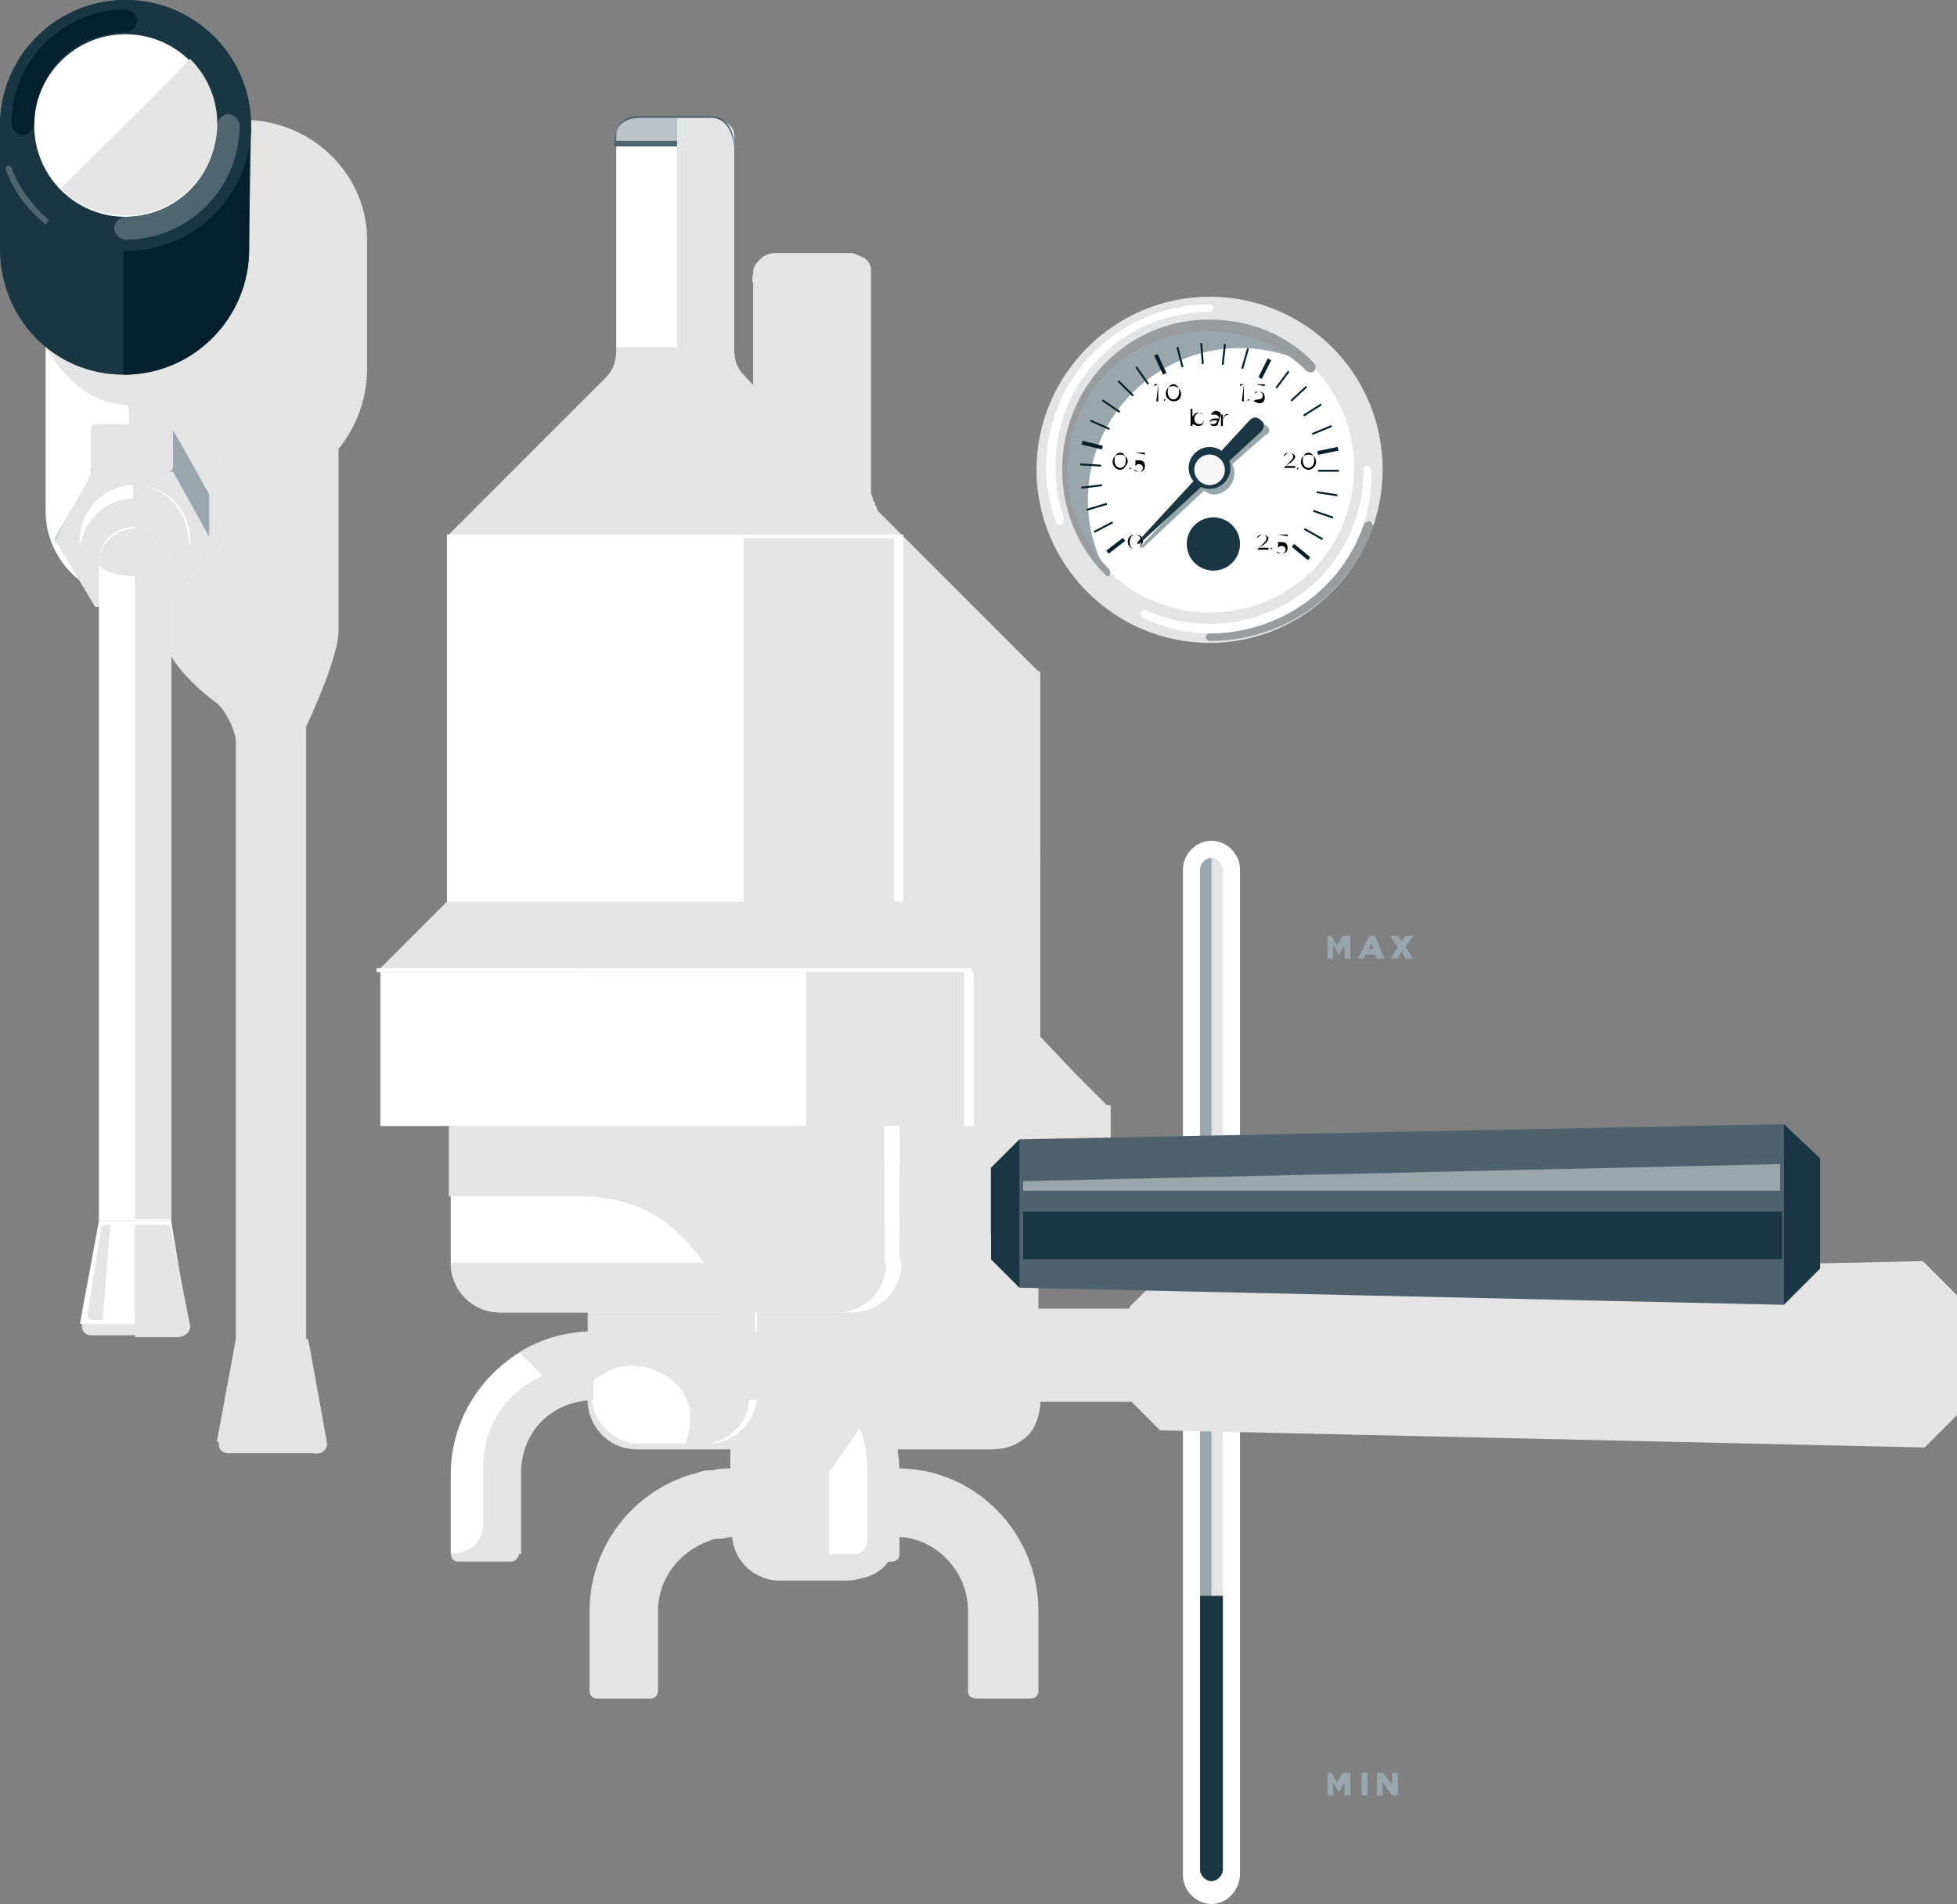 <svg version="1.1" xmlns="http://www.w3.org/2000/svg" viewBox="0 0 102.9 100.1">

  <rect x="0" y="0" width="102.9" height="100.1" fill="#808080" stroke="none"/>

  <g>

  	<g>

  		<path fill="#FFFFFF" d="M63.7,100.1c-0.8,0-1.5-0.7-1.5-1.5V45.7c0-0.8,0.7-1.5,1.5-1.5c0.8,0,1.5,0.7,1.5,1.5v52.8C65.2,99.4,64.5,100.1,63.7,100.1z"/>

  	</g>

  </g>

  <g>

  	<path fill="#E4E4E4" d="M63.7,45.1c-0.3,0-0.6,0.3-0.6,0.6v52.6c0,0.3,0.3,0.6,0.6,0.6c0.3,0,0.6-0.3,0.6-0.6V45.7C64.2,45.4,64,45.1,63.7,45.1z"/>

  </g>

  <g>

  	<path fill="#99A6AB" d="M63.7,45.1c-0.3,0-0.6,0.3-0.6,0.6v52.6c0,0.3,0.3,0.6,0.6,0.6C63.7,98.4,63.7,45.5,63.7,45.1z"/>

  </g>

  <g>

  	<path fill="#FFFFFF" d="M63.6,16.2c-4.7,0-8.4,3.8-8.4,8.4c0,4.7,3.8,8.4,8.4,8.4c4.7,0,8.4-3.8,8.4-8.4C72,20,68.3,16.2,63.6,16.2

  		z"/>

  </g>

  <g>

  	<path fill="#99A6AB" d="M57.2,26.3c0-4.4,3.6-8,8-8c1.8,0,3.5,0.6,4.8,1.6c-1.5-1.9-3.8-3.2-6.4-3.2c-4.4,0-8,3.6-8,8c0,2.6,1.3,4.9,3.2,6.4C57.8,29.7,57.2,28.1,57.2,26.3z"/>

  </g>

  <g>

  	<path fill="#E4E4E4" d="M102.9,68.1l-1.8-1.8v0l-40.2,0.9l0,0l-1.5,1.5v0.1h-4.7v0h-0.1c0-0.8,0-1.6,0-2.4h3.8v0v-8.1v0h0l0,0h0l0,0h0v-0.2h-0.2l-1.7-1.7l-1.8-1.9h0V35.5v-0.1v-0.1h-0.1c-0.8-0.8-8-8-8.3-8.3c-0.1-0.1-0.2-0.2-0.2-0.3c0-0.1-0.1-0.1-0.1-0.2c0-0.1,0-0.1-0.1-0.2c0-0.1,0-0.2-0.1-0.3c0,0,0-0.1,0-0.1c0-0.1,0-0.2,0-0.2c0-0.1,0-0.1,0-0.2c0-0.4,0-8.2,0-10.6h0c0,0,0-0.2,0-0.5c0-0.1,0-0.2,0-0.2c0-0.3-0.2-0.6-0.5-0.7c-0.2-0.1-0.4-0.2-0.6-0.2c-1.2,0-3,0-3.9,0c-0.3,0-0.6,0.1-0.8,0.3c-0.2,0.2-0.4,0.4-0.4,0.7c0,0,0,0,0,0.1c-0.1,0.3,0,0.5,0,0.5h0c0,3.1,0,9.8,0,10.6c0,0,0,0,0,0c0,1-0.3,1.3-0.7,1.7c-0.3,0.3-7.2,7.2-8.1,8.1h-0.1v0.1c0,0,0,0,0,0h0v0.1v19.1h0l-3.5,3.5h-0.2v0.2h0l0,0h0.2v8.1h3.7v3.7v3.5h0c0,1.4,1.1,2.6,2.6,2.6c0.5,0,2.4,0,4.9,0l0,1c-0.3,0-0.6,0-0.9,0.1c-0.1,0-0.1,0-0.2,0c-0.3,0-0.6,0.1-0.8,0.2c0,0,0,0-0.1,0c-3.1,0.9-5.4,3.8-5.4,7.2v4.2h0.2c-0.1,0-0.2,0-0.2,0s0,0.4,0.4,0.4c0.4,0,2.4,0,2.8,0s0.4-0.4,0.4-0.4v-4.2c0-1.7,1.1-3.1,2.7-3.7c0.2-0.1,0.4-0.1,0.6-0.1c0.2,0,0.4-0.1,0.6-0.1c0.1,1.3,1.2,2.3,2.5,2.3c0.9,0,1.6,0,2.3,0c0,0,0.1,0,0.3,0c0,0,0,0,0,0c0.3,0,0.5,0,0.9,0c0.4,0,0.7-0.1,1.1-0.2c0.6-0.2,1.1-0.6,1.3-1.2c0.1-0.3,0.2-0.6,0.2-0.9c2.1,0,3.8,1.8,3.8,3.9v4.2v0h0c0,0.1,0,0.4,0.5,0.4c0.5,0,2.4,0,2.8,0c0.4,0,0.4-0.4,0.4-0.4v-4.2c0-4.1-3.3-7.5-7.4-7.5c0-0.5,0-0.9,0-1c2.5,0,4.4,0,4.9,0c0.8,0,1.3-0.2,1.8-0.6c0,0,0,0,0,0c0.5-0.4,0.7-1,0.8-1.7c0-0.1,0-0.2,0-0.2c0,0,0,0,0,0c0,0,0,0,0,0c0,0,0,0,0,0c0,0,0,0,0,0h0.1v0h4.7l1.5,1.5l0,0l40.2,0.9v0l1.8-1.8V68.1z M49.6,58.3L49.6,58.3l-2.1,0L49.6,58.3z"/>

  </g>

  <g>

  	<g>

  		<path fill="#E4E4E4" d="M12.8,6.3c-3.6,0-6.6,2.9-6.6,6.6c0,0,0,5.5,0,6.6c0,2,0.9,3.9,2.4,5.1c0,3,0,8.2,0,8.7c0,1.5,2.3,3.3,2.7,3.6c0.5,0.3,1.1,1.5,1.1,2.1c0,0.6,0,31.6,0,31.6h1.9h1.8V38.2c0,0,1.7-3.6,1.7-5c0-0.2,0-1.2,0-2.5c0-2.3,0-5.5,0-7.1c0.9-1.1,1.5-2.6,1.5-4.2c0-1,0-6.4,0-6.4c0-0.1,0-0.2,0-0.2C19.4,9.2,16.4,6.3,12.8,6.3z"/>

  	</g>

  	<g>

  		<path fill="#E4E4E4" d="M17.2,75.9l-0.9-5v0l-0.1-0.5h-3.8l-1,5.4h0.1c0,0,0,0.1,0,0.1c0,0.3,0.2,0.5,0.5,0.5h2.2h2.2h0.1C16.9,76.5,17.2,76.2,17.2,75.9C17.2,75.9,17.2,75.9,17.2,75.9C17.2,75.9,17.2,75.9,17.2,75.9z"/>

  	</g>

  </g>

  <g>

  	<path fill="#FFFFFF" d="M11.6,26.9c0,2.6-2.1,4.6-4.6,4.6s-4.6-2.1-4.6-4.6c0-0.7,0-10.7,0-10.7h9.3C11.6,16.2,11.6,26.2,11.6,26.9z"/>

  </g>

  <g>

  	<path fill="#E4E4E4" d="M11.6,26.9c0,2.6-2.1,4.6-4.6,4.6c0-2.4-0.4-15.4-0.4-15.4h5C11.6,16.2,11.6,26.2,11.6,26.9z"/>

  </g>

  <g>

  	<circle fill="#193642" cx="6.6" cy="6.6" r="6.6"/>

  </g>

  <g>

  	<path fill="#FFFFFF" d="M47.3,56.9H23.7v9.5h0c0,1.4,1.1,2.6,2.6,2.6c1.4,0,17.1,0,18.5,0c1.4,0,2.6-1.1,2.6-2.6

  		C47.3,66,47.3,56.9,47.3,56.9z"/>

  </g>

  <g>

  	<rect x="47.4" y="61.5" fill="#E4E4E4" width="8.7" height="4.8"/>

  </g>

  <g>

  	<path fill="#FFFFFF" d="M38.6,18.3c0-0.5,0-10.7,0-11.2S38,6.2,37.4,6.2c-1.3,0-3.4,0-3.8,0c-0.7,0-1.2,0.4-1.2,0.9

  		c0,2.7,0,10.4,0,11.2c0,0,0,0,0,0L38.6,18.3C38.6,18.3,38.6,18.3,38.6,18.3z"/>

  </g>

  <g>

  	<polygon fill="#E4E4E4" points="47.4,47.3 23.6,47.3 19.8,51.1 40.2,51.1 51.2,51.1 	"/>

  </g>

  <g>

  	<rect x="23.5" y="28.2" fill="#FFFFFF" width="24" height="19.2"/>

  </g>

  <g>

  	<rect x="20" y="51.1" fill="#FFFFFF" width="31.2" height="8.1"/>

  </g>

  <g>

  	<path fill="#4F656F" d="M38.6,7.7h-6.3c0,0-0.1-1.6,1.2-1.6c0.9,0,2.7,0,3.9,0C38.7,6.2,38.6,7.7,38.6,7.7z"/>

  </g>

  <g>

  	<path fill="#E4E4E4" d="M39.1,19.7c-0.4-0.4-0.5-0.9-0.5-1.4h-6.2c0,1-0.3,1.3-0.7,1.7c-0.3,0.3-8.2,8.2-8.2,8.2h23.9v0

  		C47.5,28.2,39.4,20.1,39.1,19.7z"/>

  </g>

  <g>

  	<g>

  		<path fill="#FFFFFF" d="M27.3,81.7h-3.6v-4.2c0-4.1,3.4-7.5,7.5-7.5v3.6c-2.1,0-3.9,1.7-3.9,3.9V81.7z"/>

  	</g>

  </g>

  <g>

  	<g>

  		<path fill="#E4E4E4" d="M27.3,81.7c0,0-0.1,0.4-0.4,0.4s-2.4,0-2.8,0c-0.4,0-0.4-0.4-0.4-0.4s1.7,0,1.7-1.6c0-0.9,0-2.7,0-2.7

  			c0-4.1,3.1-5.2,4.8-5.7c1-0.3,1.1-1.8,1.1-1.8v3.6c-2.1,0-3.9,1.7-3.9,3.9V81.7z"/>

  	</g>

  </g>

  <g>

  	<g>

  		<path fill="#E4E4E4" d="M43.6,81.7c0,0,0,0.4,0.5,0.4c0.5,0,2.4,0,2.8,0c0.4,0,0.4-0.4,0.4-0.4v-4.2c0-4.1-3.4-7.5-7.5-7.5v3.6

  			c2.1,0,3.9,1.7,3.9,3.9V81.7z"/>

  	</g>

  </g>

  <g>

  	<g>

  		<path fill="#E4E4E4" d="M43.6,81.7l2-1.1v-3.1c0-5.7-5.8-5.8-5.8-5.8v2c2.1,0,3.9,1.7,3.9,3.9V81.7z"/>

  	</g>

  </g>

  <g>

  	<polygon fill="#193642" points="95.7,60.9 93.8,59.1 92.1,60.8 89.7,64.4 93.8,68.6 95.7,66.7 	"/>

  </g>

  <g>

  	<polygon fill="#193642" points="52.1,66.2 53.6,67.7 55,66.4 57,63.4 53.6,59.9 52.1,61.4 	"/>

  </g>

  <g>

  	<polygon fill="#4F616C" points="93.8,68.6 53.6,67.7 53.6,59.9 93.8,59.1 	"/>

  </g>

  <g>

  	<rect x="53.8" y="63.7" fill="#193642" width="39.9" height="2.5"/>

  </g>

  <g>

  	<path fill="#FFFFFF" d="M39.8,68.9h-8.7l0,4.4c0,1.4,1.1,2.6,2.6,2.6c1.4,0,2.1,0,3.5,0c1.4,0,2.6-1.1,2.6-2.6L39.8,68.9z"/>

  </g>

  <g>

  	<path fill="#96A7AB" d="M66.6,22.4c-0.2-0.2-0.4-0.1-0.6,0L64.5,24c-0.2-0.1-0.4-0.2-0.6-0.2c-0.6,0-1.1,0.5-1.1,1.1

  		c0,0.2,0.1,0.5,0.2,0.6l-3,3.2c0,0,0,0.1,0,0.1c0,0,0.1,0,0.1,0l3.2-3c0.2,0.1,0.3,0.2,0.5,0.2c0.6,0,1.1-0.5,1.1-1.1

  		c0-0.2,0-0.3-0.1-0.5l1.7-1.5c0,0,0,0,0,0C66.8,22.8,66.8,22.5,66.6,22.4z"/>

  </g>

  <g>

  	<path fill="#193642" d="M66.3,22.7l-6.4,5.9c0,0-0.1,0-0.1,0c0,0,0-0.1,0-0.1l5.9-6.4c0.2-0.2,0.4-0.2,0.6,0

  		C66.5,22.2,66.5,22.5,66.3,22.7C66.3,22.7,66.3,22.7,66.3,22.7z"/>

  </g>

  <g>

  	<path fill="#193642" d="M63.6,23.5c-0.6,0-1.1,0.5-1.1,1.1c0,0.6,0.5,1.1,1.1,1.1c0.6,0,1.1-0.5,1.1-1.1

  		C64.7,24,64.2,23.5,63.6,23.5z M63.6,25.5c-0.4,0-0.8-0.4-0.8-0.8c0-0.4,0.4-0.8,0.8-0.8c0.4,0,0.8,0.4,0.8,0.8

  		C64.4,25.1,64.1,25.5,63.6,25.5z"/>

  </g>

  <g>

  	<circle fill="#F7F7F7" cx="63.6" cy="24.7" r="0.8"/>

  </g>

  <g>

  	<path fill="#E4E4E4" d="M63.6,15.6c-5,0-9.1,4.1-9.1,9.1c0,5,4.1,9.1,9.1,9.1c5,0,9.1-4.1,9.1-9.1C72.7,19.6,68.6,15.6,63.6,15.6z

  		 M63.6,32.2c-4.2,0-7.6-3.4-7.6-7.6c0-4.2,3.4-7.6,7.6-7.6c4.2,0,7.6,3.4,7.6,7.6C71.2,28.9,67.8,32.2,63.6,32.2z"/>

  </g>

  <g>

  	<path fill="#99A6AB" d="M2.9,28.4v-2.1l2-3.9h3.8c0,0,0.2-0.1,0.5,0.4c0.2,0.3,1.8,3.2,1.8,3.2v2.5H2.9z"/>

  </g>

  <g>

  	<polygon fill="#E4E4E4" points="5,31.9 2.9,28.4 4.9,24.6 9.1,24.8 11.1,28.4 9.1,31.9 	"/>

  </g>

  <g>

  	<circle fill="#FFFFFF" cx="7.1" cy="28.4" r="2.9"/>

  </g>

  <g>

  	<path fill="#E4E4E4" d="M9.9,28.4c0-1.6-1.3-2.9-2.9-2.9c0,0.5,0,4.6,0,5.7C8.7,31.3,9.9,30,9.9,28.4z"/>

  </g>

  <g>

  	<path fill="#E4E4E4" d="M8.8,22.3c0.2,0,0.3,0.1,0.3,0.3v1.9c0,0.2-0.1,0.3-0.3,0.3H5.1c-0.2,0-0.3-0.1-0.3-0.3v-1.9

  		c0-0.2,0.1-0.3,0.3-0.3H8.8z"/>

  </g>

  <g>

  	<path fill="#FFFFFF" d="M3,25.7c-0.1,0.2-0.2,0.4-0.2,0.6v2c0,0.2,0,0.2,0.1,0l1.7-3c0.1-0.2,0.2-0.4,0.2-0.6l0-2

  		c0-0.2-0.1-0.2-0.2,0L3,25.7z"/>

  </g>

  <g>

  	<circle fill="#E4E4E4" cx="7.1" cy="29.1" r="2.9"/>

  </g>

  <g>

  	<path fill="#E4E4E4" d="M46.5,66.4c0,1.3-0.8,2.6-2.6,2.6c-1.4,0-2.5,0-4.4,0c-2,0-2.5-6.1-9-6.1c-7.2,0-6.9,0-6.9,0v-3.7h22.8

  		C46.5,59.2,46.5,66,46.5,66.4z"/>

  </g>

  <g>

  	<rect x="47.3" y="61.5" fill="#E4E4E4" width="4.7" height="1.3"/>

  </g>

  <g>

  	<rect x="47.3" y="64.9" fill="#E4E4E4" width="4.8" height="1.3"/>

  </g>

  <g>

  	<path fill="#E4E4E4" d="M39.4,73.3c0,0.9-0.5,2.7-3,2.7c-0.2,0-0.4,0-0.4,0s0.3-0.7,0.3-1.4c0-2.1-2.1-2.8-3-2.8

  		c-1.4,0-2.2,0.9-2.2,0.9v-3.7h8.2L39.4,73.3z"/>

  </g>

  <g>

  	<path fill="#FFFFFF" d="M9,64.2V29.6c0-1-0.8-1.9-1.9-1.9s-1.9,0.8-1.9,1.9v34.6H9z"/>

  </g>

  <g>

  	<path fill="#E4E4E4" d="M38.6,18.3c0-0.5,0-10.6,0-10.6s-0.1-1.5-1.2-1.5c-0.6,0-1.8,0-1.8,0s0,11.1,0,12.1S35.3,19.6,35,20

  		c-0.3,0.3,4.1,8.2,4.1,8.2v19.2l3.3,3.7l0,8.1h-0.9c0,0,0,6.8,0,7.1c0,1.6-2.1,2.6-2.1,2.6c0,0-1.6,0-1.6,0s0,2.5,0,3.8

  		c0,1.8-1.3,3.2-1.3,3.2c1,0,2.7-0.4,2.9-2.3c0.2,0,0.5,0,0.5,0V70l-0.2,0v-1.1c0,0,3.4,0,4.3,0c2.6,0,2.5-2.6,2.5-2.6v-7.1h4.2

  		v-8.1L47,47.3V28.2l0.4,0c0,0-8.1-8.1-8.4-8.4C38.7,19.4,38.6,18.8,38.6,18.3z"/>

  </g>

  <g opacity="0.61">

  	<path fill="#FFFFFF" d="M33.6,6.2c-0.7,0-1.2,0.4-1.2,0.9c0,0.1,0,0.2,0,0.3h3.2V6.2C34.8,6.2,33.9,6.2,33.6,6.2z"/>

  </g>

  <g>

  	<g>

  		<path fill="#E4E4E4" d="M9.4,70.2H4.8c-0.3,0-0.5-0.2-0.5-0.5c0-0.3,0.2-0.5,0.5-0.5h4.5c0.3,0,0.5,0.2,0.5,0.5

  			C9.9,70,9.7,70.2,9.4,70.2z"/>

  	</g>

  </g>

  <g>

  	<polygon fill="#FFFFFF" points="9,64.2 5.2,64.2 4.2,69.6 9.9,69.6 	"/>

  </g>

  <g>

  	<path fill="#E4E4E4" d="M8.5,64.7c0-0.2-0.1-0.3-0.3-0.3H7.1v5h1.7C8.9,69.4,9,69.2,9,69L8.5,64.7z"/>

  </g>

  <g>

  	<path fill="#E4E4E4" d="M5.3,64.7c0-0.2,0.1-0.3,0.3-0.3h0.2l-0.4,5H4.9c-0.2,0-0.3-0.1-0.3-0.3L5.3,64.7z"/>

  </g>

  <g>

  	<path fill="#E4E4E4" d="M9,64.2V29.6c0-1-0.8-1.9-1.9-1.9c0,1.5,0,36.4,0,36.4H9z"/>

  </g>

  <g>

  	<path fill="#E4E4E4" d="M9,31.5v-1.8c0-1-0.8-1.9-1.9-1.9s-1.9,0.8-1.9,1.9c0,0,0.4,0.6,1.9,0.6C8.6,30.2,9,31.5,9,31.5z"/>

  </g>

  <g>

  	<path fill="#E4E4E4" d="M2.4,18.2c0,0,1.5,3.1,4.4,3.1c1.9,0,4.6,1.5,4.9,3.1c0-1.7,0-8.3,0-8.3H2.4V18.2z"/>

  </g>

  <g>

  	<path fill="#193642" d="M13.1,13.1c0,3.6-2.9,6.6-6.6,6.6S0,16.7,0,13.1c0-1.1,0-6.6,0-6.6s4,0,6.6,0c2.6,0,6.6,0.2,6.6,0.2

  		S13.1,12.1,13.1,13.1z"/>

  </g>

  <g>

  	<path fill="#04202D" d="M13.1,13.1c0,3.6-2.9,6.6-6.6,6.6c0-2.4,0-13.1,0-13.1h6.6C13.1,6.6,13.1,12.1,13.1,13.1z"/>

  </g>

  <g>

  	<circle fill="#193642" cx="6.6" cy="6.6" r="6.6"/>

  </g>

  <g>

  	<circle fill="#FFFFFF" cx="6.6" cy="6.6" r="4.8"/>

  </g>

  <g>

  	<path fill="#04202D" d="M1.2,7.1c-0.3,0-0.6-0.3-0.6-0.6c0-3.3,2.7-6,6-6c0.3,0,0.6,0.3,0.6,0.6S6.9,1.7,6.6,1.7

  		c-2.7,0-4.8,2.2-4.8,4.8C1.7,6.9,1.5,7.1,1.2,7.1z"/>

  </g>

  <g>

  	<path fill="#4F656F" d="M6.6,12.6C6.3,12.6,6,12.3,6,12c0-0.3,0.3-0.6,0.6-0.6c2.7,0,4.8-2.2,4.8-4.8C11.4,6.3,11.7,6,12,6

  		c0.3,0,0.6,0.3,0.6,0.6C12.6,9.9,9.9,12.6,6.6,12.6z"/>

  </g>

  <g>

  	<path fill="#E4E4E4" d="M9,64.7c0-0.2-0.1-0.3-0.3-0.3H7.1v5.9h2.2c0.2,0,0.7-0.1,0.7-0.6L9,64.7z"/>

  </g>

  <g>

  	<path fill="#4F656F" d="M2.4,11.8C2.4,11.8,2.4,11.8,2.4,11.8C1.4,11,0.7,10,0.3,8.9c0-0.1,0-0.1,0.1-0.2c0.1,0,0.1,0,0.2,0.1

  		c0.4,1.1,1.1,2,2,2.8C2.5,11.6,2.5,11.7,2.4,11.8C2.5,11.8,2.4,11.8,2.4,11.8z"/>

  </g>

  <g>

  	<path fill="#E4E4E4" d="M10,3.1c1.9,1.9,1.9,4.9,0,6.8c-1.9,1.9-4.9,1.9-6.8,0C5.1,8,8.4,4.8,10,3.1z"/>

  </g>

  <g>

  	<g>

  		<path fill="#FFFFFF" d="M43.6,81.7c0,0,1.1,0,1.4,0c0.5,0,0.6-0.6,0.6-0.6v-3.7c0-0.9-0.1-1.6-0.4-2.3l-1.6,2.3V81.7z"/>

  	</g>

  </g>

  <g>

  	<g>

  		<path fill="#E4E4E4" d="M31.2,73.6V70c-1.4,0-2.8,0.4-3.9,1.1l2.7,2.7C30.4,73.7,30.8,73.6,31.2,73.6z"/>

  	</g>

  </g>

  <g>

  	<path fill="#99A6AB" d="M38,75.7"/>

  </g>

  <g>

  	<path fill="#E4E4E4" d="M23.7,66.4L23.7,66.4c0,1.4,1.2,2.6,2.6,2.6c1.4,0,16.3,0,17.7,0c1.4,0,2.6-1.1,2.6-2.6

  		C45.5,66.4,23.7,66.4,23.7,66.4z"/>

  </g>

  <g>

  	<rect x="19.8" y="50.9" fill="#FFFFFF" width="31.3" height="0.2"/>

  </g>

  <g>

  	<rect x="23.5" y="28.1" fill="#FFFFFF" width="24" height="0.2"/>

  </g>

  <g>

  	<path fill="#E4E4E4" d="M52,66.2h-4.7v-4.7h1.4c0,0,0.3,1.7,1,2.4c0.7,0.7,2.4,1,2.4,1V66.2z"/>

  </g>

  <g>

  	<path fill="#9A9B9C" d="M63.6,33.7c-0.1,0-0.2-0.1-0.2-0.2c0-0.1,0.1-0.2,0.2-0.2c3.6,0,6.9-2.3,8.1-5.7c0-0.1,0.2-0.2,0.3-0.2

  		c0.1,0,0.2,0.2,0.2,0.3C70.9,31.3,67.5,33.7,63.6,33.7z"/>

  </g>

  <g>

  	<path fill="#FFFFFF" d="M55.7,27.6c-0.1,0-0.2-0.1-0.2-0.2c-0.3-0.9-0.5-1.8-0.5-2.8c0-4.8,3.9-8.6,8.6-8.6c0.1,0,0.2,0.1,0.2,0.2

  		c0,0.1-0.1,0.2-0.2,0.2c-4.5,0-8.1,3.6-8.1,8.1c0,0.9,0.1,1.8,0.4,2.6C56,27.4,55.9,27.6,55.7,27.6C55.7,27.6,55.7,27.6,55.7,27.6z

  		"/>

  </g>

  <g>

  	<path fill="#FFFFFF" d="M63.6,33.3c-1.2,0-2.4-0.3-3.5-0.8c-0.1-0.1-0.2-0.2-0.1-0.3c0.1-0.1,0.2-0.2,0.3-0.1

  		c1.1,0.5,2.2,0.7,3.3,0.7c0,0,0,0,0,0c4.5,0,8.1-3.6,8.1-8.1c0-0.1,0.1-0.2,0.2-0.2c0.1,0,0.2,0.1,0.2,0.2

  		C72.3,29.4,68.4,33.3,63.6,33.3C63.6,33.3,63.6,33.3,63.6,33.3z"/>

  </g>

  <g>

  	<path fill="#9A9B9C" d="M58.3,30.3c-0.1,0-0.1,0-0.2-0.1c-3-3-3-8,0-11.1c1.5-1.5,3.4-2.3,5.5-2.3c2.1,0,4.1,0.8,5.5,2.3

  		c0.1,0.1,0.1,0.3,0,0.4c-0.1,0.1-0.3,0.1-0.4,0c-1.4-1.4-3.2-2.1-5.2-2.1c-2,0-3.8,0.8-5.2,2.1c-2.9,2.9-2.9,7.5,0,10.4

  		c0.1,0.1,0.1,0.3,0,0.4C58.4,30.3,58.3,30.3,58.3,30.3z"/>

  </g>

  <g>

  	<g>



  			<rect x="62.6" y="18.6" transform="matrix(7.400971e-02 0.997 -0.997 7.400971e-02 77.123 -45.757)" fill="#04202D" width="1.1" height="0.1"/>

  	</g>

  	<g>



  			<rect x="61.5" y="18.8" transform="matrix(0.25 0.968 -0.968 0.25 64.778 -45.998)" fill="#04202D" width="1.1" height="0.1"/>

  	</g>

  	<g>



  			<rect x="60.4" y="19.1" transform="matrix(0.42 0.908 -0.908 0.42 52.844 -44.252)" fill="#04202D" width="1.1" height="0.2"/>

  	</g>

  	<g>



  			<rect x="59.5" y="19.7" transform="matrix(0.575 0.818 -0.818 0.575 41.685 -40.734)" fill="#04202D" width="1.1" height="0.1"/>

  	</g>

  	<g>



  			<rect x="58.6" y="20.4" transform="matrix(0.712 0.702 -0.702 0.712 31.431 -35.665)" fill="#04202D" width="1.1" height="0.1"/>

  	</g>

  	<g>



  			<rect x="57.9" y="21.3" transform="matrix(0.825 0.565 -0.565 0.825 22.264 -29.285)" fill="#04202D" width="1.1" height="0.1"/>

  	</g>

  	<g>



  			<rect x="57.3" y="22.3" transform="matrix(0.913 0.408 -0.408 0.913 14.137 -21.676)" fill="#04202D" width="1.1" height="0.1"/>

  	</g>

  	<g>



  			<rect x="56.9" y="23.3" transform="matrix(0.971 0.239 -0.239 0.971 7.238 -13.049)" fill="#04202D" width="1.1" height="0.2"/>

  	</g>

  	<g>



  			<rect x="56.8" y="24.4" transform="matrix(0.998 6.125001e-02 -6.125001e-02 0.998 1.607 -3.466)" fill="#04202D" width="1.1" height="0.1"/>

  	</g>

  	<g>



  			<rect x="57.3" y="25" transform="matrix(0.117 0.993 -0.993 0.117 76.061 -34.363)" fill="#04202D" width="0.1" height="1.1"/>

  	</g>

  	<g>



  			<rect x="57.5" y="26.1" transform="matrix(0.289 0.957 -0.957 0.289 66.544 -36.131)" fill="#04202D" width="0.1" height="1.1"/>

  	</g>

  	<g>



  			<rect x="57.9" y="27.2" transform="matrix(0.462 0.887 -0.887 0.462 55.855 -36.507)" fill="#04202D" width="0.1" height="1.1"/>

  	</g>

  	<g>



  			<rect x="58.5" y="28.1" transform="matrix(0.611 0.792 -0.792 0.611 45.554 -35.224)" fill="#04202D" width="0.2" height="1.1"/>

  	</g>

  	<g>



  			<rect x="67.9" y="28.9" transform="matrix(0.771 0.637 -0.637 0.771 34.105 -36.94)" fill="#04202D" width="1.1" height="0.2"/>

  	</g>

  	<g>



  			<rect x="68.5" y="28" transform="matrix(0.873 0.489 -0.489 0.873 22.503 -30.172)" fill="#04202D" width="1.1" height="0.1"/>

  	</g>

  	<g>



  			<rect x="69" y="27" transform="matrix(0.946 0.325 -0.325 0.946 12.573 -21.156)" fill="#04202D" width="1.1" height="0.1"/>

  	</g>

  	<g>



  			<rect x="69.2" y="25.9" transform="matrix(0.989 0.151 -0.151 0.989 4.711 -10.239)" fill="#04202D" width="1.1" height="0.1"/>

  	</g>

  	<g>

  		<rect x="69.3" y="24.7" fill="#04202D" width="1.1" height="0.1"/>

  	</g>

  	<g>



  			<rect x="69.7" y="23.1" transform="matrix(0.204 0.979 -0.979 0.204 78.732 -49.454)" fill="#04202D" width="0.2" height="1.1"/>

  	</g>

  	<g>



  			<rect x="69.4" y="22" transform="matrix(0.381 0.925 -0.925 0.381 63.905 -50.225)" fill="#04202D" width="0.1" height="1.1"/>

  	</g>

  	<g>



  			<rect x="68.9" y="21" transform="matrix(0.536 0.844 -0.844 0.536 50.241 -48.188)" fill="#04202D" width="0.1" height="1.1"/>

  	</g>

  	<g>



  			<rect x="68.2" y="20.1" transform="matrix(0.68 0.734 -0.734 0.68 37.04 -43.438)" fill="#04202D" width="0.1" height="1.1"/>

  	</g>

  	<g>

  		<rect x="67.4" y="19.4" transform="matrix(0.8 0.6 -0.6 0.8 25.443 -36.47)" fill="#04202D" width="0.1" height="1.1"/>

  	</g>

  	<g>



  			<rect x="66.4" y="18.8" transform="matrix(0.894 0.449 -0.449 0.894 15.741 -27.773)" fill="#04202D" width="0.2" height="1.1"/>

  	</g>

  	<g>

  		<rect x="65.4" y="18.3" transform="matrix(0.96 0.28 -0.28 0.96 7.915 -17.57)" fill="#04202D" width="0.1" height="1.1"/>

  	</g>

  	<g>



  			<rect x="64.3" y="18.1" transform="matrix(0.994 0.108 -0.108 0.994 2.401 -6.856)" fill="#04202D" width="0.1" height="1.1"/>

  	</g>

  	<g>

  		<path d="M58.9,24.7c-0.2,0-0.4-0.2-0.4-0.4c0-0.2,0.1-0.4,0.4-0.4s0.4,0.2,0.4,0.4C59.2,24.5,59.1,24.7,58.9,24.7z M58.9,23.8

  			c-0.2,0-0.3,0.2-0.3,0.4c0,0.2,0.1,0.4,0.3,0.4c0.2,0,0.3-0.2,0.3-0.4C59.2,24,59.1,23.8,58.9,23.8z"/>

  		<path d="M59.4,24.7v-0.1h0.1L59.4,24.7L59.4,24.7z"/>

  		<path d="M59.7,23.8h0.5v0.1L59.7,23.8l0,0.4c0.1,0,0.1,0,0.2,0c0.2,0,0.3,0.1,0.3,0.3c0,0.2-0.1,0.3-0.3,0.3

  			c-0.1,0-0.2-0.1-0.3-0.1l0,0c0.1,0.1,0.2,0.1,0.3,0.1c0.1,0,0.2-0.1,0.2-0.2c0-0.1-0.1-0.2-0.2-0.2c-0.1,0-0.1,0-0.2,0.1l0,0

  			L59.7,23.8z"/>

  	</g>

  	<g>

  		<path d="M60.9,20.2L60.9,20.2l0,0.9h-0.1L60.9,20.2l-0.2,0.1l0-0.1L60.9,20.2z"/>

  		<path d="M61.2,21.1v-0.1h0.1L61.2,21.1L61.2,21.1z"/>

  		<path d="M61.7,21.1c-0.2,0-0.4-0.2-0.4-0.4c0-0.2,0.1-0.4,0.4-0.4c0.2,0,0.4,0.2,0.4,0.4C62.1,20.9,62,21.1,61.7,21.1z M61.7,20.2

  			c-0.2,0-0.3,0.2-0.3,0.4c0,0.2,0.1,0.4,0.3,0.4c0.2,0,0.3-0.2,0.3-0.4C62,20.4,61.9,20.2,61.7,20.2z"/>

  	</g>

  	<g>

  		<path d="M63,22.4c-0.1,0-0.2-0.1-0.3-0.1v0.1h-0.1v-0.9h0.1v0.4c0.1-0.1,0.1-0.2,0.3-0.2c0.2,0,0.3,0.1,0.3,0.3v0

  			C63.3,22.3,63.2,22.4,63,22.4z M63.3,22c0-0.2-0.1-0.3-0.2-0.3c-0.1,0-0.3,0.1-0.3,0.3v0c0,0.2,0.1,0.3,0.3,0.3

  			C63.2,22.3,63.3,22.2,63.3,22L63.3,22z"/>

  		<path d="M64,22.4v-0.1c0,0.1-0.1,0.1-0.2,0.1c-0.1,0-0.2-0.1-0.2-0.2v0c0-0.1,0.1-0.2,0.3-0.2c0.1,0,0.1,0,0.2,0v0

  			c0-0.1-0.1-0.2-0.2-0.2c-0.1,0-0.1,0-0.2,0l0-0.1c0.1,0,0.1-0.1,0.2-0.1c0.2,0,0.3,0.1,0.3,0.2L64,22.4L64,22.4z M64,22.1

  			c-0.1,0-0.1,0-0.2,0c-0.1,0-0.2,0.1-0.2,0.1v0c0,0.1,0.1,0.1,0.2,0.1C63.9,22.3,64,22.2,64,22.1L64,22.1z"/>

  		<path d="M64.6,21.8c-0.1,0-0.3,0.1-0.3,0.3v0.3h-0.1v-0.6h0.1v0.2C64.4,21.8,64.5,21.7,64.6,21.8L64.6,21.8L64.6,21.8z"/>

  	</g>

  	<g>

  		<path d="M65.4,20.2L65.4,20.2l0,0.9h-0.1L65.4,20.2l-0.2,0.1l0-0.1L65.4,20.2z"/>

  		<path d="M65.6,21.1v-0.1h0.1L65.6,21.1L65.6,21.1z"/>

  		<path d="M66,20.2h0.5v0.1L66,20.2l0,0.4c0.1,0,0.1,0,0.2,0c0.2,0,0.3,0.1,0.3,0.3c0,0.2-0.1,0.3-0.3,0.3c-0.1,0-0.2-0.1-0.3-0.1

  			l0,0C66,21,66.1,21,66.2,21c0.1,0,0.2-0.1,0.2-0.2c0-0.1-0.1-0.2-0.2-0.2c-0.1,0-0.1,0-0.2,0.1l0,0L66,20.2z"/>

  	</g>

  	<g>

  		<path d="M67.5,24L67.5,24c0-0.1,0.1-0.2,0.3-0.2c0.1,0,0.3,0.1,0.3,0.2c0,0.1-0.1,0.2-0.2,0.3l-0.3,0.2h0.5v0.1h-0.6v0l0.3-0.3

  			c0.1-0.1,0.2-0.2,0.2-0.3c0-0.1-0.1-0.2-0.2-0.2C67.7,23.8,67.6,23.9,67.5,24z"/>

  		<path d="M68.2,24.7v-0.1h0.1L68.2,24.7L68.2,24.7z"/>

  		<path d="M68.8,24.7c-0.2,0-0.4-0.2-0.4-0.4c0-0.2,0.1-0.4,0.4-0.4s0.4,0.2,0.4,0.4C69.2,24.5,69,24.7,68.8,24.7z M68.8,23.8

  			c-0.2,0-0.3,0.2-0.3,0.4c0,0.2,0.1,0.4,0.3,0.4c0.2,0,0.3-0.2,0.3-0.4C69.1,24,69,23.8,68.8,23.8z"/>

  	</g>

  	<g>

  		<path d="M66.1,28.3L66.1,28.3c0-0.1,0.1-0.2,0.3-0.2c0.1,0,0.3,0.1,0.3,0.2c0,0.1-0.1,0.2-0.2,0.3l-0.3,0.2h0.5v0.1h-0.6v0

  			l0.3-0.3c0.1-0.1,0.2-0.2,0.2-0.3c0-0.1-0.1-0.2-0.2-0.2C66.3,28.1,66.2,28.2,66.1,28.3z"/>

  		<path d="M66.8,28.9v-0.1h0.1L66.8,28.9L66.8,28.9z"/>

  		<path d="M67.2,28.1h0.5v0.1L67.2,28.1l0,0.4c0.1,0,0.1,0,0.2,0c0.2,0,0.3,0.1,0.3,0.3c0,0.2-0.1,0.3-0.3,0.3

  			c-0.1,0-0.2-0.1-0.3-0.1l0,0c0.1,0.1,0.2,0.1,0.3,0.1c0.1,0,0.2-0.1,0.2-0.2c0-0.1-0.1-0.2-0.2-0.2c-0.1,0-0.1,0-0.2,0.1l0,0

  			L67.2,28.1z"/>

  	</g>

  	<g>

  		<path d="M59.7,28.9c-0.2,0-0.4-0.2-0.4-0.4c0-0.2,0.1-0.4,0.4-0.4s0.4,0.2,0.4,0.4C60,28.7,59.9,28.9,59.7,28.9z M59.7,28.1

  			c-0.2,0-0.3,0.2-0.3,0.4c0,0.2,0.1,0.4,0.3,0.4c0.2,0,0.3-0.2,0.3-0.4C60,28.3,59.9,28.1,59.7,28.1z"/>

  	</g>

  	<g>

  		<circle fill="#193642" cx="63.8" cy="28.6" r="1.4"/>

  	</g>

  </g>

  <g>

  	<g>

  		<path fill="#99A6AB" d="M69.7,49.2h0.3l0.3,0.5l0.3-0.5H71v1.2h-0.3v-0.7l-0.3,0.5h0l-0.3-0.5v0.7h-0.3V49.2z"/>

  	</g>

  	<g>

  		<path fill="#99A6AB" d="M72,49.2h0.3l0.5,1.2h-0.4l-0.1-0.2h-0.5l-0.1,0.2h-0.3L72,49.2z M72.2,49.9l-0.1-0.3L72,49.9H72.2z"/>

  	</g>

  	<g>

  		<path fill="#99A6AB" d="M73.5,49.8l-0.4-0.6h0.4l0.2,0.3l0.2-0.3h0.4l-0.4,0.6l0.4,0.6h-0.4L73.7,50l-0.2,0.4h-0.4L73.5,49.8z"/>

  	</g>

  </g>

  <g>

  	<g>

  		<path fill="#99A6AB" d="M69.7,93.2h0.3l0.3,0.5l0.3-0.5H71v1.2h-0.3v-0.7l-0.3,0.5h0l-0.3-0.5v0.7h-0.3V93.2z"/>

  	</g>

  	<g>

  		<path fill="#99A6AB" d="M71.6,93.2h0.3v1.2h-0.3V93.2z"/>

  	</g>

  	<g>

  		<path fill="#99A6AB" d="M72.4,93.2h0.3l0.5,0.6v-0.6h0.3v1.2h-0.3l-0.5-0.7v0.7h-0.3V93.2z"/>

  	</g>

  </g>

  <g>

  	<g>

  		<path fill="#193642" d="M63.1,83.9v14.4c0,0.3,0.3,0.6,0.6,0.6c0.3,0,0.6-0.3,0.6-0.6V83.9H63.1z"/>

  	</g>

  </g>

  <g>

  	<polygon fill="#99A6AB" points="93.6,61.2 53.8,62.1 53.8,62.6 93.6,62.6"/>

  </g>

</svg>

